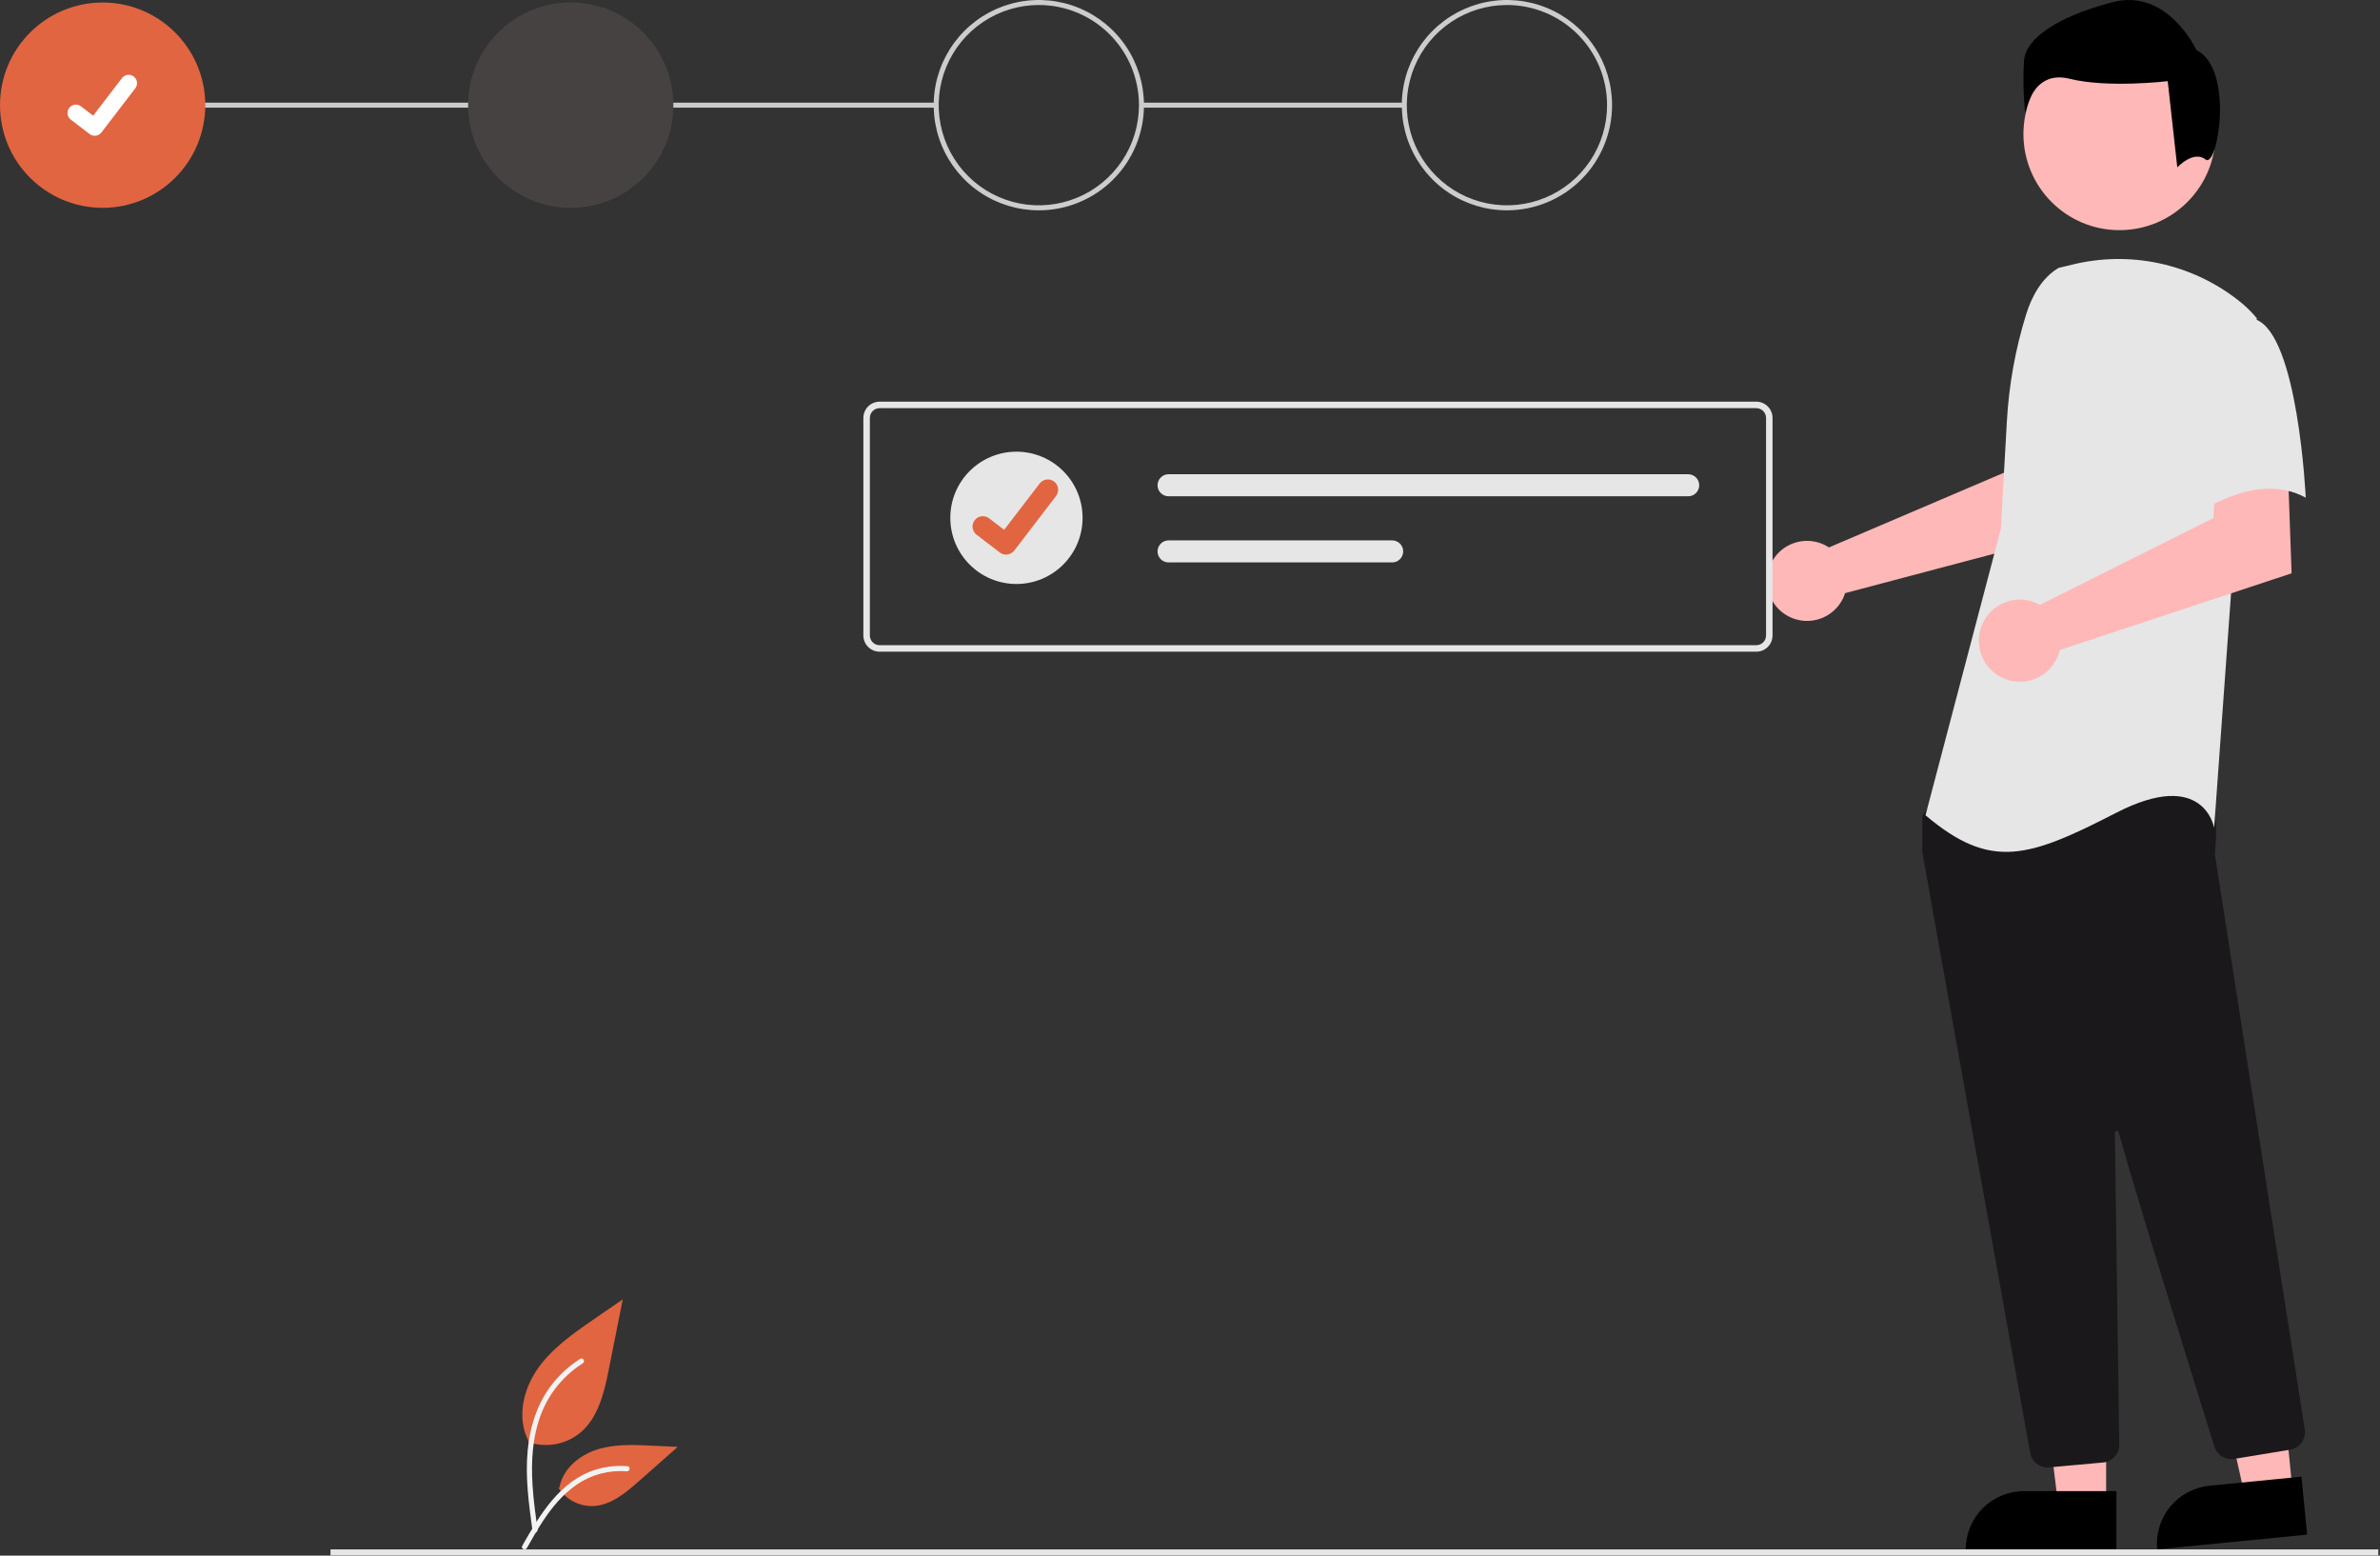 <svg width="857" height="560" viewBox="0 0 857 560" fill="none" xmlns="http://www.w3.org/2000/svg">
<rect x="0" y="0" width="857" height="560" fill="#333333" stroke="none"/>
<g clip-path="url(#clip0_33_4)">
<path d="M505.671 36.956H411.027V38.759H505.671V36.956Z" fill="#CCCCCC"/>
<path d="M337.114 36.956H36.956V38.759H337.114V36.956Z" fill="#CCCCCC"/>
<path d="M36.956 74.813C57.366 74.813 73.912 58.267 73.912 37.857C73.912 17.447 57.366 0.901 36.956 0.901C16.546 0.901 0 17.447 0 37.857C0 58.267 16.546 74.813 36.956 74.813Z" fill="#E16541"/>
<path d="M205.513 74.813C225.923 74.813 242.469 58.267 242.469 37.857C242.469 17.447 225.923 0.901 205.513 0.901C185.103 0.901 168.557 17.447 168.557 37.857C168.557 58.267 185.103 74.813 205.513 74.813Z" fill="#474242"/>
<path d="M374.066 75.716C366.578 75.716 359.259 73.496 353.033 69.336C346.808 65.176 341.955 59.263 339.09 52.346C336.224 45.428 335.475 37.816 336.935 30.472C338.396 23.128 342.002 16.383 347.296 11.088C352.591 5.794 359.337 2.188 366.68 0.727C374.024 -0.733 381.636 0.016 388.554 2.882C395.471 5.747 401.384 10.6 405.544 16.825C409.704 23.051 411.924 30.37 411.924 37.858C411.924 47.899 407.935 57.528 400.836 64.628C393.736 71.727 384.107 75.716 374.066 75.716ZM374.066 1.803C366.935 1.803 359.964 3.918 354.035 7.879C348.106 11.841 343.484 17.472 340.756 24.06C338.027 30.649 337.313 37.898 338.704 44.892C340.095 51.886 343.529 58.31 348.571 63.353C353.614 68.395 360.038 71.829 367.032 73.22C374.026 74.611 381.275 73.897 387.864 71.168C394.452 68.44 400.083 63.818 404.045 57.889C408.006 51.96 410.121 44.989 410.121 37.858C410.121 28.296 406.322 19.125 399.561 12.363C392.799 5.602 383.628 1.803 374.066 1.803Z" fill="#CCCCCC"/>
<path d="M542.623 75.716C535.136 75.716 527.816 73.496 521.59 69.336C515.365 65.176 510.512 59.263 507.647 52.346C504.782 45.428 504.032 37.816 505.493 30.472C506.953 23.128 510.559 16.383 515.853 11.088C521.148 5.794 527.894 2.188 535.237 0.727C542.581 -0.733 550.193 0.016 557.111 2.882C564.028 5.747 569.941 10.6 574.101 16.825C578.261 23.051 580.481 30.37 580.481 37.858C580.481 47.899 576.493 57.528 569.393 64.628C562.293 71.727 552.664 75.716 542.623 75.716ZM542.623 1.803C535.492 1.803 528.521 3.918 522.592 7.879C516.663 11.841 512.042 17.472 509.313 24.06C506.584 30.649 505.87 37.898 507.261 44.892C508.652 51.886 512.086 58.31 517.128 63.353C522.171 68.395 528.595 71.829 535.589 73.22C542.583 74.611 549.833 73.897 556.421 71.168C563.009 68.44 568.64 63.818 572.602 57.889C576.564 51.96 578.678 44.989 578.678 37.858C578.678 33.123 577.745 28.435 575.934 24.06C574.122 19.686 571.466 15.711 568.118 12.363C564.77 9.015 560.795 6.359 556.421 4.548C552.046 2.736 547.358 1.803 542.623 1.803Z" fill="#CCCCCC"/>
<path d="M34.111 48.876C33.462 48.877 32.83 48.666 32.311 48.276L32.279 48.252L25.496 43.064C24.862 42.578 24.446 41.859 24.342 41.066C24.237 40.274 24.452 39.472 24.938 38.838C25.424 38.204 26.143 37.788 26.935 37.684C27.728 37.579 28.53 37.794 29.164 38.28L33.557 41.649L43.938 28.105C44.424 27.471 45.142 27.056 45.934 26.951C46.727 26.847 47.528 27.061 48.162 27.547L48.098 27.636L48.164 27.547C48.797 28.034 49.212 28.752 49.316 29.544C49.421 30.336 49.207 31.138 48.721 31.772L36.51 47.695C36.227 48.062 35.864 48.359 35.447 48.563C35.031 48.767 34.573 48.872 34.11 48.87L34.111 48.876Z" fill="white"/>
<path d="M656.58 195.96C657.271 196.276 657.935 196.646 658.567 197.068L721.721 170.114L723.974 153.478L749.209 153.323L747.718 191.481L664.361 213.528C664.185 214.107 663.975 214.675 663.73 215.228C662.525 217.8 660.586 219.958 658.159 221.431C655.731 222.905 652.922 223.628 650.084 223.51C647.247 223.393 644.507 222.439 642.21 220.77C639.912 219.1 638.159 216.789 637.171 214.127C636.183 211.464 636.003 208.569 636.655 205.805C637.307 203.041 638.76 200.531 640.834 198.59C642.908 196.649 645.508 195.365 648.31 194.897C651.111 194.43 653.988 194.801 656.579 195.963L656.58 195.96Z" fill="#FEB8B8"/>
<path d="M758.386 541.721H741.123L732.911 475.137H758.388L758.386 541.721Z" fill="#FEB8B8"/>
<path d="M728.793 536.789H762.085V557.744H707.831C707.831 552.185 710.04 546.853 713.971 542.922C717.902 538.991 723.234 536.782 728.793 536.782V536.789Z" fill="black"/>
<path d="M825.522 536.844L808.344 538.534L793.644 473.076L818.999 470.585L825.522 536.844Z" fill="#FEB8B8"/>
<path d="M795.578 534.84L828.704 531.577L830.758 552.434L776.777 557.751C776.232 552.22 777.907 546.699 781.432 542.402C784.958 538.106 790.046 535.386 795.577 534.84H795.578Z" fill="black"/>
<path d="M763.191 82.854C782.291 82.854 797.774 67.371 797.774 48.271C797.774 29.171 782.291 13.688 763.191 13.688C744.091 13.688 728.608 29.171 728.608 48.271C728.608 67.371 744.091 82.854 763.191 82.854Z" fill="#FEB8B8"/>
<path d="M737.265 528.255C735.781 528.258 734.344 527.737 733.207 526.784C732.069 525.83 731.305 524.506 731.048 523.045C722.119 473.455 692.907 311.273 692.208 306.777C692.192 306.674 692.185 306.569 692.185 306.465V294.371C692.184 293.931 692.322 293.501 692.578 293.143L696.436 287.743C696.62 287.483 696.86 287.268 697.139 287.116C697.419 286.963 697.729 286.877 698.047 286.863C720.047 285.832 792.083 282.809 795.563 287.157C799.058 291.522 797.816 304.768 797.534 307.377L797.548 307.649L829.914 514.631C830.168 516.282 829.76 517.966 828.781 519.32C827.802 520.673 826.329 521.586 824.681 521.861L804.467 525.191C802.962 525.433 801.419 525.126 800.121 524.327C798.822 523.528 797.853 522.289 797.391 520.836C791.139 500.858 770.175 433.652 762.909 407.646C762.87 407.475 762.768 407.324 762.623 407.225C762.478 407.125 762.3 407.084 762.126 407.109C761.952 407.134 761.794 407.224 761.683 407.361C761.572 407.497 761.517 407.67 761.528 407.846C761.891 432.636 762.768 495.882 763.077 517.727L763.109 520.08C763.122 521.673 762.538 523.213 761.471 524.395C760.404 525.578 758.932 526.317 757.346 526.467L737.854 528.233C737.658 528.25 737.462 528.257 737.265 528.255Z" fill="#1A181B"/>
<path d="M741.243 96.453C735.208 100.041 731.596 106.633 729.524 113.353C725.687 125.774 723.378 138.616 722.647 151.595L720.456 190.454L693.343 293.482C716.843 313.365 730.396 308.845 762.029 292.582C793.662 276.319 797.276 298.004 797.276 298.004L803.601 210.341L812.638 114.548C810.609 112.105 808.313 109.898 805.792 107.967C797.439 101.47 787.721 96.954 777.369 94.759C767.017 92.564 756.302 92.747 746.031 95.294L741.243 96.453Z" fill="#E6E6E6"/>
<path d="M732.437 216.767C733.166 217.04 733.872 217.369 734.549 217.753L796.996 186.494L798.032 169.561L823.791 167.785L825.171 206.385L741.721 233.985C741.04 236.909 739.485 239.557 737.263 241.576C735.04 243.595 732.256 244.889 729.28 245.286C726.304 245.684 723.277 245.166 720.603 243.801C717.928 242.437 715.733 240.29 714.308 237.647C712.884 235.004 712.297 231.99 712.628 229.006C712.958 226.021 714.19 223.209 716.158 220.941C718.126 218.674 720.738 217.059 723.646 216.313C726.554 215.566 729.621 215.723 732.438 216.762L732.437 216.767Z" fill="#FEB8B8"/>
<path d="M812.188 114.98C827.551 120.402 830.259 179.151 830.259 179.151C812.184 169.21 790.494 185.477 790.494 185.477C790.494 185.477 785.976 170.112 780.553 150.231C778.916 144.638 778.72 138.723 779.984 133.034C781.248 127.345 783.93 122.069 787.782 117.696C787.782 117.696 796.823 109.555 812.188 114.98Z" fill="#E6E6E6"/>
<path d="M794.194 57.414C789.885 53.967 784.007 60.23 784.007 60.23L780.56 29.214C780.56 29.214 759.017 31.795 745.226 28.352C731.435 24.909 729.283 40.852 729.283 40.852C728.572 34.413 728.428 27.925 728.852 21.461C729.714 13.705 740.916 5.949 760.737 0.778C780.558 -4.393 790.899 18.014 790.899 18.014C804.695 24.903 798.508 60.865 794.194 57.414Z" fill="black"/>
<path d="M856.385 557.75H119V559.94H856.385V557.75Z" fill="#E6E6E6"/>
<path d="M190.135 519.076C193.29 520.185 196.678 520.463 199.972 519.883C203.266 519.303 206.355 517.884 208.941 515.763C215.528 510.235 217.593 501.127 219.273 492.693L224.243 467.748L213.838 474.913C206.355 480.065 198.704 485.383 193.522 492.846C188.34 500.309 186.079 510.497 190.242 518.572" fill="#E16541"/>
<path d="M191.742 551.013C190.432 541.471 189.085 531.807 190.004 522.163C190.82 513.598 193.433 505.233 198.753 498.374C201.577 494.74 205.012 491.627 208.906 489.174C209.921 488.533 210.856 490.142 209.845 490.78C203.107 495.037 197.894 501.324 194.96 508.735C191.72 516.976 191.2 525.959 191.76 534.712C192.098 540.006 192.813 545.265 193.534 550.517C193.591 550.755 193.555 551.005 193.434 551.217C193.314 551.429 193.117 551.588 192.884 551.661C192.646 551.725 192.393 551.693 192.178 551.571C191.964 551.449 191.807 551.248 191.74 551.011L191.742 551.013Z" fill="#F2F2F2"/>
<path d="M201.169 535.703C202.522 537.76 204.382 539.433 206.57 540.563C208.758 541.692 211.2 542.239 213.66 542.15C219.983 541.85 225.255 537.437 230 533.25L244.036 520.858L234.747 520.414C228.067 520.094 221.214 519.796 214.847 521.856C208.48 523.916 202.616 528.874 201.453 535.456" fill="#E16541"/>
<path d="M188.04 556.498C194.34 545.342 201.658 532.943 214.725 528.98C218.358 527.882 222.168 527.489 225.949 527.821C227.141 527.921 226.843 529.761 225.649 529.658C219.311 529.132 212.985 530.805 207.737 534.397C202.686 537.835 198.754 542.614 195.426 547.683C193.387 550.783 191.561 554.024 189.735 557.256C189.153 558.288 187.453 557.543 188.04 556.498Z" fill="#F2F2F2"/>
<path d="M632.419 234.597H316.73C315.18 234.595 313.694 233.979 312.598 232.883C311.502 231.787 310.886 230.301 310.884 228.751V150.442C310.886 148.892 311.502 147.406 312.598 146.31C313.694 145.214 315.18 144.598 316.73 144.596H632.419C633.969 144.598 635.455 145.214 636.551 146.31C637.647 147.406 638.263 148.892 638.265 150.442V228.751C638.263 230.301 637.647 231.787 636.551 232.883C635.455 233.979 633.969 234.595 632.419 234.597ZM316.73 146.935C315.8 146.936 314.908 147.306 314.251 147.964C313.593 148.621 313.223 149.513 313.222 150.443V228.752C313.223 229.682 313.593 230.574 314.25 231.232C314.908 231.889 315.8 232.259 316.73 232.26H632.419C633.349 232.259 634.241 231.889 634.899 231.232C635.556 230.574 635.926 229.682 635.927 228.752V150.442C635.926 149.512 635.556 148.62 634.899 147.962C634.241 147.305 633.349 146.935 632.419 146.934L316.73 146.935Z" fill="#E6E6E6"/>
<path d="M420.781 170.715C419.728 170.715 418.719 171.133 417.974 171.878C417.23 172.622 416.812 173.631 416.812 174.684C416.812 175.737 417.23 176.746 417.974 177.491C418.719 178.235 419.728 178.653 420.781 178.653H607.889C608.942 178.653 609.951 178.235 610.695 177.491C611.44 176.746 611.858 175.737 611.858 174.684C611.858 173.631 611.44 172.622 610.695 171.878C609.951 171.133 608.942 170.715 607.889 170.715H420.781Z" fill="#E6E6E6"/>
<path d="M420.781 194.53C419.728 194.53 418.719 194.948 417.974 195.693C417.23 196.437 416.812 197.446 416.812 198.499C416.812 199.552 417.23 200.561 417.974 201.306C418.719 202.05 419.728 202.468 420.781 202.468H501.294C502.347 202.468 503.356 202.05 504.1 201.306C504.845 200.561 505.263 199.552 505.263 198.499C505.263 197.446 504.845 196.437 504.1 195.693C503.356 194.948 502.347 194.53 501.294 194.53H420.781Z" fill="#E6E6E6"/>
<path d="M366.006 210.225C379.158 210.225 389.82 199.563 389.82 186.411C389.82 173.259 379.158 162.597 366.006 162.597C352.854 162.597 342.192 173.259 342.192 186.411C342.192 199.563 352.854 210.225 366.006 210.225Z" fill="#E6E6E6"/>
<path d="M362.263 199.646C361.463 199.647 360.684 199.388 360.044 198.908L360.004 198.878L351.646 192.484C350.864 191.885 350.352 190.999 350.222 190.022C350.093 189.045 350.357 188.057 350.956 187.274C351.556 186.492 352.441 185.98 353.418 185.85C354.395 185.721 355.384 185.985 356.166 186.584L361.58 190.735L374.373 174.045C374.972 173.264 375.857 172.752 376.833 172.623C377.809 172.494 378.797 172.758 379.578 173.357L379.499 173.467L379.581 173.357C380.362 173.957 380.872 174.842 381.001 175.818C381.13 176.794 380.866 177.781 380.268 178.563L365.221 198.197C364.873 198.649 364.425 199.015 363.913 199.266C363.401 199.517 362.838 199.647 362.267 199.645L362.263 199.646Z" fill="#E16541"/>
</g>
<defs>
<clipPath id="clip0_33_4">
<rect width="856.385" height="559.94" fill="white"/>
</clipPath>
</defs>
</svg>
